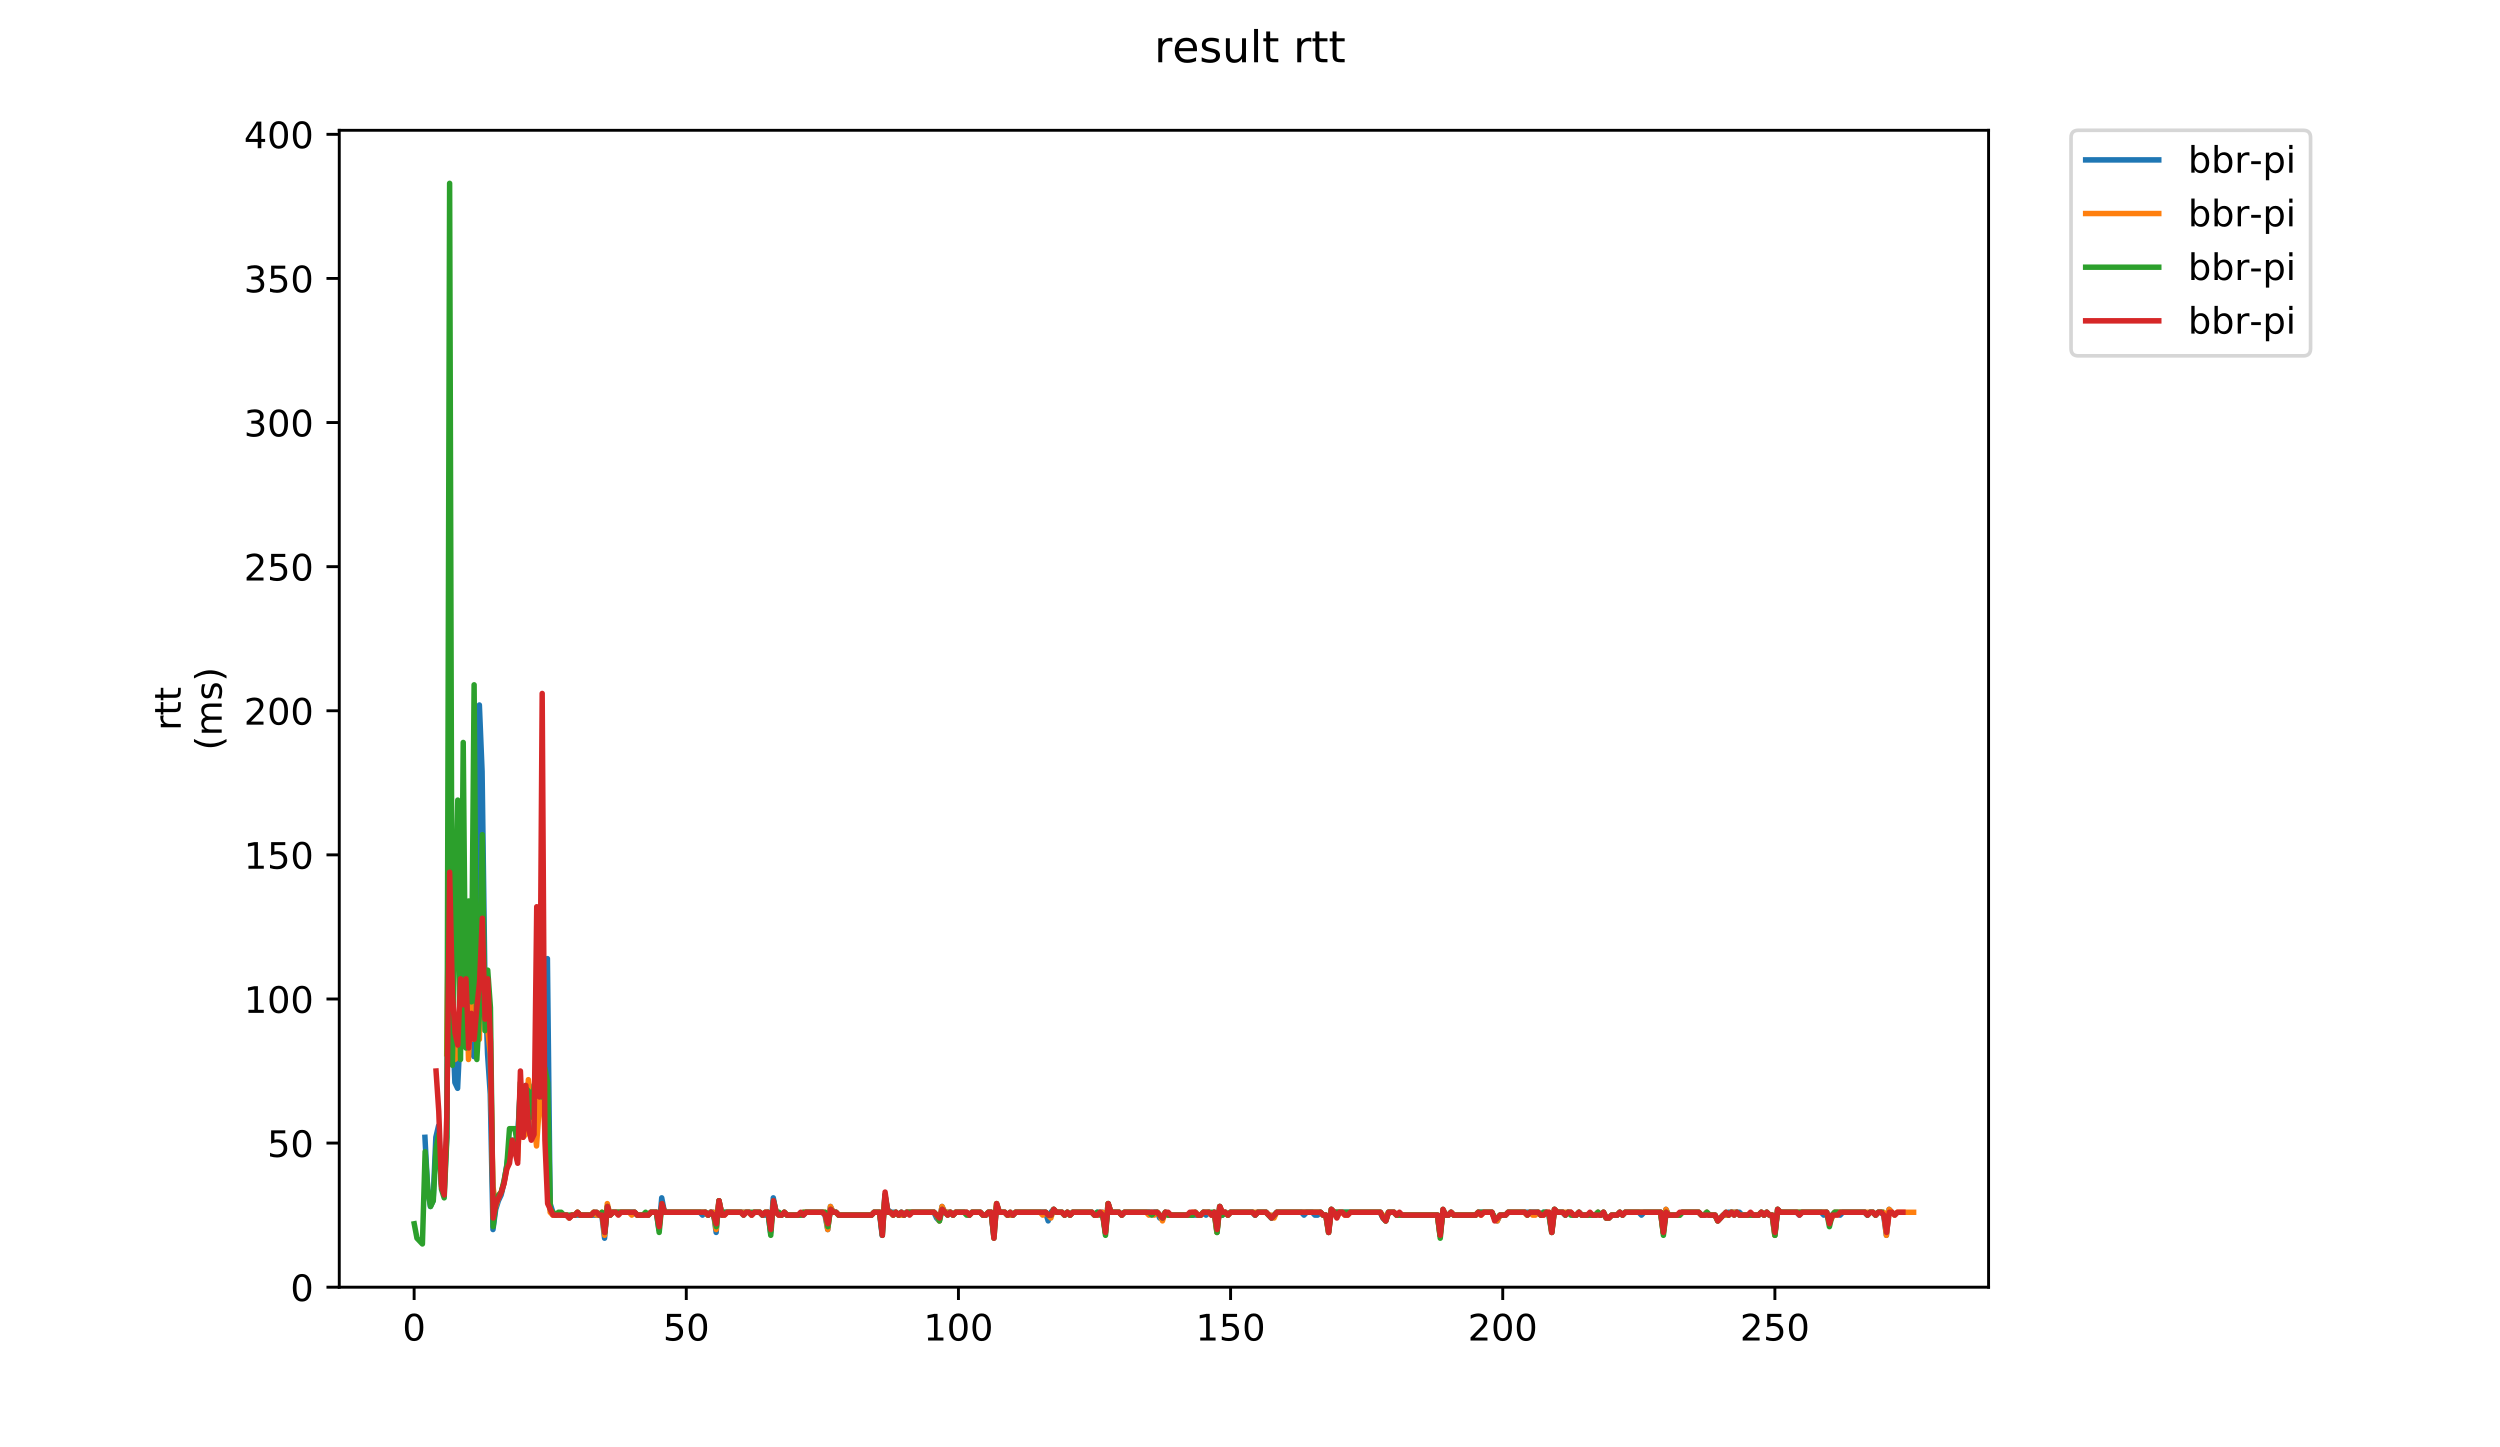 <?xml version="1.0" encoding="utf-8" standalone="no"?>
<!DOCTYPE svg PUBLIC "-//W3C//DTD SVG 1.1//EN"
  "http://www.w3.org/Graphics/SVG/1.1/DTD/svg11.dtd">
<!-- Created with matplotlib (https://matplotlib.org/) -->
<svg height="396pt" version="1.1" viewBox="0 0 684 396" width="684pt" xmlns="http://www.w3.org/2000/svg" xmlns:xlink="http://www.w3.org/1999/xlink">
 <defs>
  <style type="text/css">
*{stroke-linecap:butt;stroke-linejoin:round;}
  </style>
 </defs>
 <g id="figure_1">
  <g id="patch_1">
   <path d="M 0 396 
L 684 396 
L 684 0 
L 0 0 
z
" style="fill:#ffffff;"/>
  </g>
  <g id="axes_1">
   <g id="patch_2">
    <path d="M 92.824 352.174 
L 544.074 352.174 
L 544.074 35.649 
L 92.824 35.649 
z
" style="fill:#ffffff;"/>
   </g>
   <g id="matplotlib.axis_1">
    <g id="xtick_1">
     <g id="line2d_1">
      <defs>
       <path d="M 0 0 
L 0 3.5 
" id="m66d977d23f" style="stroke:#000000;stroke-width:0.8;"/>
      </defs>
      <g>
       <use style="stroke:#000000;stroke-width:0.8;" x="113.307" xlink:href="#m66d977d23f" y="352.174"/>
      </g>
     </g>
     <g id="text_1">
      <!-- 0 -->
      <defs>
       <path d="M 31.781 66.406 
Q 24.172 66.406 20.328 58.906 
Q 16.5 51.422 16.5 36.375 
Q 16.5 21.391 20.328 13.891 
Q 24.172 6.391 31.781 6.391 
Q 39.453 6.391 43.281 13.891 
Q 47.125 21.391 47.125 36.375 
Q 47.125 51.422 43.281 58.906 
Q 39.453 66.406 31.781 66.406 
z
M 31.781 74.219 
Q 44.047 74.219 50.516 64.516 
Q 56.984 54.828 56.984 36.375 
Q 56.984 17.969 50.516 8.266 
Q 44.047 -1.422 31.781 -1.422 
Q 19.531 -1.422 13.062 8.266 
Q 6.594 17.969 6.594 36.375 
Q 6.594 54.828 13.062 64.516 
Q 19.531 74.219 31.781 74.219 
z
" id="DejaVuSans-48"/>
      </defs>
      <g transform="translate(110.126 366.773)scale(0.1 -0.1)">
       <use xlink:href="#DejaVuSans-48"/>
      </g>
     </g>
    </g>
    <g id="xtick_2">
     <g id="line2d_2">
      <g>
       <use style="stroke:#000000;stroke-width:0.8;" x="187.767" xlink:href="#m66d977d23f" y="352.174"/>
      </g>
     </g>
     <g id="text_2">
      <!-- 50 -->
      <defs>
       <path d="M 10.797 72.906 
L 49.516 72.906 
L 49.516 64.594 
L 19.828 64.594 
L 19.828 46.734 
Q 21.969 47.469 24.109 47.828 
Q 26.266 48.188 28.422 48.188 
Q 40.625 48.188 47.75 41.5 
Q 54.891 34.812 54.891 23.391 
Q 54.891 11.625 47.562 5.094 
Q 40.234 -1.422 26.906 -1.422 
Q 22.312 -1.422 17.547 -0.641 
Q 12.797 0.141 7.719 1.703 
L 7.719 11.625 
Q 12.109 9.234 16.797 8.062 
Q 21.484 6.891 26.703 6.891 
Q 35.156 6.891 40.078 11.328 
Q 45.016 15.766 45.016 23.391 
Q 45.016 31 40.078 35.438 
Q 35.156 39.891 26.703 39.891 
Q 22.75 39.891 18.812 39.016 
Q 14.891 38.141 10.797 36.281 
z
" id="DejaVuSans-53"/>
      </defs>
      <g transform="translate(181.405 366.773)scale(0.1 -0.1)">
       <use xlink:href="#DejaVuSans-53"/>
       <use x="63.623" xlink:href="#DejaVuSans-48"/>
      </g>
     </g>
    </g>
    <g id="xtick_3">
     <g id="line2d_3">
      <g>
       <use style="stroke:#000000;stroke-width:0.8;" x="262.228" xlink:href="#m66d977d23f" y="352.174"/>
      </g>
     </g>
     <g id="text_3">
      <!-- 100 -->
      <defs>
       <path d="M 12.406 8.297 
L 28.516 8.297 
L 28.516 63.922 
L 10.984 60.406 
L 10.984 69.391 
L 28.422 72.906 
L 38.281 72.906 
L 38.281 8.297 
L 54.391 8.297 
L 54.391 0 
L 12.406 0 
z
" id="DejaVuSans-49"/>
      </defs>
      <g transform="translate(252.684 366.773)scale(0.1 -0.1)">
       <use xlink:href="#DejaVuSans-49"/>
       <use x="63.623" xlink:href="#DejaVuSans-48"/>
       <use x="127.246" xlink:href="#DejaVuSans-48"/>
      </g>
     </g>
    </g>
    <g id="xtick_4">
     <g id="line2d_4">
      <g>
       <use style="stroke:#000000;stroke-width:0.8;" x="336.688" xlink:href="#m66d977d23f" y="352.174"/>
      </g>
     </g>
     <g id="text_4">
      <!-- 150 -->
      <g transform="translate(327.144 366.773)scale(0.1 -0.1)">
       <use xlink:href="#DejaVuSans-49"/>
       <use x="63.623" xlink:href="#DejaVuSans-53"/>
       <use x="127.246" xlink:href="#DejaVuSans-48"/>
      </g>
     </g>
    </g>
    <g id="xtick_5">
     <g id="line2d_5">
      <g>
       <use style="stroke:#000000;stroke-width:0.8;" x="411.148" xlink:href="#m66d977d23f" y="352.174"/>
      </g>
     </g>
     <g id="text_5">
      <!-- 200 -->
      <defs>
       <path d="M 19.188 8.297 
L 53.609 8.297 
L 53.609 0 
L 7.328 0 
L 7.328 8.297 
Q 12.938 14.109 22.625 23.891 
Q 32.328 33.688 34.812 36.531 
Q 39.547 41.844 41.422 45.531 
Q 43.312 49.219 43.312 52.781 
Q 43.312 58.594 39.234 62.25 
Q 35.156 65.922 28.609 65.922 
Q 23.969 65.922 18.812 64.312 
Q 13.672 62.703 7.812 59.422 
L 7.812 69.391 
Q 13.766 71.781 18.938 73 
Q 24.125 74.219 28.422 74.219 
Q 39.75 74.219 46.484 68.547 
Q 53.219 62.891 53.219 53.422 
Q 53.219 48.922 51.531 44.891 
Q 49.859 40.875 45.406 35.406 
Q 44.188 33.984 37.641 27.219 
Q 31.109 20.453 19.188 8.297 
z
" id="DejaVuSans-50"/>
      </defs>
      <g transform="translate(401.605 366.773)scale(0.1 -0.1)">
       <use xlink:href="#DejaVuSans-50"/>
       <use x="63.623" xlink:href="#DejaVuSans-48"/>
       <use x="127.246" xlink:href="#DejaVuSans-48"/>
      </g>
     </g>
    </g>
    <g id="xtick_6">
     <g id="line2d_6">
      <g>
       <use style="stroke:#000000;stroke-width:0.8;" x="485.609" xlink:href="#m66d977d23f" y="352.174"/>
      </g>
     </g>
     <g id="text_6">
      <!-- 250 -->
      <g transform="translate(476.065 366.773)scale(0.1 -0.1)">
       <use xlink:href="#DejaVuSans-50"/>
       <use x="63.623" xlink:href="#DejaVuSans-53"/>
       <use x="127.246" xlink:href="#DejaVuSans-48"/>
      </g>
     </g>
    </g>
   </g>
   <g id="matplotlib.axis_2">
    <g id="ytick_1">
     <g id="line2d_7">
      <defs>
       <path d="M 0 0 
L -3.5 0 
" id="mb829b77c19" style="stroke:#000000;stroke-width:0.8;"/>
      </defs>
      <g>
       <use style="stroke:#000000;stroke-width:0.8;" x="92.824" xlink:href="#mb829b77c19" y="352.174"/>
      </g>
     </g>
     <g id="text_7">
      <!-- 0 -->
      <g transform="translate(79.461 355.973)scale(0.1 -0.1)">
       <use xlink:href="#DejaVuSans-48"/>
      </g>
     </g>
    </g>
    <g id="ytick_2">
     <g id="line2d_8">
      <g>
       <use style="stroke:#000000;stroke-width:0.8;" x="92.824" xlink:href="#mb829b77c19" y="312.747"/>
      </g>
     </g>
     <g id="text_8">
      <!-- 50 -->
      <g transform="translate(73.099 316.546)scale(0.1 -0.1)">
       <use xlink:href="#DejaVuSans-53"/>
       <use x="63.623" xlink:href="#DejaVuSans-48"/>
      </g>
     </g>
    </g>
    <g id="ytick_3">
     <g id="line2d_9">
      <g>
       <use style="stroke:#000000;stroke-width:0.8;" x="92.824" xlink:href="#mb829b77c19" y="273.319"/>
      </g>
     </g>
     <g id="text_9">
      <!-- 100 -->
      <g transform="translate(66.736 277.118)scale(0.1 -0.1)">
       <use xlink:href="#DejaVuSans-49"/>
       <use x="63.623" xlink:href="#DejaVuSans-48"/>
       <use x="127.246" xlink:href="#DejaVuSans-48"/>
      </g>
     </g>
    </g>
    <g id="ytick_4">
     <g id="line2d_10">
      <g>
       <use style="stroke:#000000;stroke-width:0.8;" x="92.824" xlink:href="#mb829b77c19" y="233.891"/>
      </g>
     </g>
     <g id="text_10">
      <!-- 150 -->
      <g transform="translate(66.736 237.69)scale(0.1 -0.1)">
       <use xlink:href="#DejaVuSans-49"/>
       <use x="63.623" xlink:href="#DejaVuSans-53"/>
       <use x="127.246" xlink:href="#DejaVuSans-48"/>
      </g>
     </g>
    </g>
    <g id="ytick_5">
     <g id="line2d_11">
      <g>
       <use style="stroke:#000000;stroke-width:0.8;" x="92.824" xlink:href="#mb829b77c19" y="194.464"/>
      </g>
     </g>
     <g id="text_11">
      <!-- 200 -->
      <g transform="translate(66.736 198.263)scale(0.1 -0.1)">
       <use xlink:href="#DejaVuSans-50"/>
       <use x="63.623" xlink:href="#DejaVuSans-48"/>
       <use x="127.246" xlink:href="#DejaVuSans-48"/>
      </g>
     </g>
    </g>
    <g id="ytick_6">
     <g id="line2d_12">
      <g>
       <use style="stroke:#000000;stroke-width:0.8;" x="92.824" xlink:href="#mb829b77c19" y="155.036"/>
      </g>
     </g>
     <g id="text_12">
      <!-- 250 -->
      <g transform="translate(66.736 158.835)scale(0.1 -0.1)">
       <use xlink:href="#DejaVuSans-50"/>
       <use x="63.623" xlink:href="#DejaVuSans-53"/>
       <use x="127.246" xlink:href="#DejaVuSans-48"/>
      </g>
     </g>
    </g>
    <g id="ytick_7">
     <g id="line2d_13">
      <g>
       <use style="stroke:#000000;stroke-width:0.8;" x="92.824" xlink:href="#mb829b77c19" y="115.608"/>
      </g>
     </g>
     <g id="text_13">
      <!-- 300 -->
      <defs>
       <path d="M 40.578 39.312 
Q 47.656 37.797 51.625 33 
Q 55.609 28.219 55.609 21.188 
Q 55.609 10.406 48.188 4.484 
Q 40.766 -1.422 27.094 -1.422 
Q 22.516 -1.422 17.656 -0.516 
Q 12.797 0.391 7.625 2.203 
L 7.625 11.719 
Q 11.719 9.328 16.594 8.109 
Q 21.484 6.891 26.812 6.891 
Q 36.078 6.891 40.938 10.547 
Q 45.797 14.203 45.797 21.188 
Q 45.797 27.641 41.281 31.266 
Q 36.766 34.906 28.719 34.906 
L 20.219 34.906 
L 20.219 43.016 
L 29.109 43.016 
Q 36.375 43.016 40.234 45.922 
Q 44.094 48.828 44.094 54.297 
Q 44.094 59.906 40.109 62.906 
Q 36.141 65.922 28.719 65.922 
Q 24.656 65.922 20.016 65.031 
Q 15.375 64.156 9.812 62.312 
L 9.812 71.094 
Q 15.438 72.656 20.344 73.438 
Q 25.25 74.219 29.594 74.219 
Q 40.828 74.219 47.359 69.109 
Q 53.906 64.016 53.906 55.328 
Q 53.906 49.266 50.438 45.094 
Q 46.969 40.922 40.578 39.312 
z
" id="DejaVuSans-51"/>
      </defs>
      <g transform="translate(66.736 119.407)scale(0.1 -0.1)">
       <use xlink:href="#DejaVuSans-51"/>
       <use x="63.623" xlink:href="#DejaVuSans-48"/>
       <use x="127.246" xlink:href="#DejaVuSans-48"/>
      </g>
     </g>
    </g>
    <g id="ytick_8">
     <g id="line2d_14">
      <g>
       <use style="stroke:#000000;stroke-width:0.8;" x="92.824" xlink:href="#mb829b77c19" y="76.181"/>
      </g>
     </g>
     <g id="text_14">
      <!-- 350 -->
      <g transform="translate(66.736 79.98)scale(0.1 -0.1)">
       <use xlink:href="#DejaVuSans-51"/>
       <use x="63.623" xlink:href="#DejaVuSans-53"/>
       <use x="127.246" xlink:href="#DejaVuSans-48"/>
      </g>
     </g>
    </g>
    <g id="ytick_9">
     <g id="line2d_15">
      <g>
       <use style="stroke:#000000;stroke-width:0.8;" x="92.824" xlink:href="#mb829b77c19" y="36.753"/>
      </g>
     </g>
     <g id="text_15">
      <!-- 400 -->
      <defs>
       <path d="M 37.797 64.312 
L 12.891 25.391 
L 37.797 25.391 
z
M 35.203 72.906 
L 47.609 72.906 
L 47.609 25.391 
L 58.016 25.391 
L 58.016 17.188 
L 47.609 17.188 
L 47.609 0 
L 37.797 0 
L 37.797 17.188 
L 4.891 17.188 
L 4.891 26.703 
z
" id="DejaVuSans-52"/>
      </defs>
      <g transform="translate(66.736 40.552)scale(0.1 -0.1)">
       <use xlink:href="#DejaVuSans-52"/>
       <use x="63.623" xlink:href="#DejaVuSans-48"/>
       <use x="127.246" xlink:href="#DejaVuSans-48"/>
      </g>
     </g>
    </g>
    <g id="text_16">
     <!-- rtt -->
     <defs>
      <path d="M 41.109 46.297 
Q 39.594 47.172 37.812 47.578 
Q 36.031 48 33.891 48 
Q 26.266 48 22.188 43.047 
Q 18.109 38.094 18.109 28.812 
L 18.109 0 
L 9.078 0 
L 9.078 54.688 
L 18.109 54.688 
L 18.109 46.188 
Q 20.953 51.172 25.484 53.578 
Q 30.031 56 36.531 56 
Q 37.453 56 38.578 55.875 
Q 39.703 55.766 41.062 55.516 
z
" id="DejaVuSans-114"/>
      <path d="M 18.312 70.219 
L 18.312 54.688 
L 36.812 54.688 
L 36.812 47.703 
L 18.312 47.703 
L 18.312 18.016 
Q 18.312 11.328 20.141 9.422 
Q 21.969 7.516 27.594 7.516 
L 36.812 7.516 
L 36.812 0 
L 27.594 0 
Q 17.188 0 13.234 3.875 
Q 9.281 7.766 9.281 18.016 
L 9.281 47.703 
L 2.688 47.703 
L 2.688 54.688 
L 9.281 54.688 
L 9.281 70.219 
z
" id="DejaVuSans-116"/>
     </defs>
     <g transform="translate(49.459 199.887)rotate(-90)scale(0.1 -0.1)">
      <use xlink:href="#DejaVuSans-114"/>
      <use x="41.113" xlink:href="#DejaVuSans-116"/>
      <use x="80.322" xlink:href="#DejaVuSans-116"/>
     </g>
     <!-- (ms) -->
     <defs>
      <path d="M 31 75.875 
Q 24.469 64.656 21.281 53.656 
Q 18.109 42.672 18.109 31.391 
Q 18.109 20.125 21.312 9.062 
Q 24.516 -2 31 -13.188 
L 23.188 -13.188 
Q 15.875 -1.703 12.234 9.375 
Q 8.594 20.453 8.594 31.391 
Q 8.594 42.281 12.203 53.312 
Q 15.828 64.359 23.188 75.875 
z
" id="DejaVuSans-40"/>
      <path d="M 52 44.188 
Q 55.375 50.25 60.062 53.125 
Q 64.75 56 71.094 56 
Q 79.641 56 84.281 50.016 
Q 88.922 44.047 88.922 33.016 
L 88.922 0 
L 79.891 0 
L 79.891 32.719 
Q 79.891 40.578 77.094 44.375 
Q 74.312 48.188 68.609 48.188 
Q 61.625 48.188 57.562 43.547 
Q 53.516 38.922 53.516 30.906 
L 53.516 0 
L 44.484 0 
L 44.484 32.719 
Q 44.484 40.625 41.703 44.406 
Q 38.922 48.188 33.109 48.188 
Q 26.219 48.188 22.156 43.531 
Q 18.109 38.875 18.109 30.906 
L 18.109 0 
L 9.078 0 
L 9.078 54.688 
L 18.109 54.688 
L 18.109 46.188 
Q 21.188 51.219 25.484 53.609 
Q 29.781 56 35.688 56 
Q 41.656 56 45.828 52.969 
Q 50 49.953 52 44.188 
z
" id="DejaVuSans-109"/>
      <path d="M 44.281 53.078 
L 44.281 44.578 
Q 40.484 46.531 36.375 47.5 
Q 32.281 48.484 27.875 48.484 
Q 21.188 48.484 17.844 46.438 
Q 14.5 44.391 14.5 40.281 
Q 14.5 37.156 16.891 35.375 
Q 19.281 33.594 26.516 31.984 
L 29.594 31.297 
Q 39.156 29.25 43.188 25.516 
Q 47.219 21.781 47.219 15.094 
Q 47.219 7.469 41.188 3.016 
Q 35.156 -1.422 24.609 -1.422 
Q 20.219 -1.422 15.453 -0.562 
Q 10.688 0.297 5.422 2 
L 5.422 11.281 
Q 10.406 8.688 15.234 7.391 
Q 20.062 6.109 24.812 6.109 
Q 31.156 6.109 34.562 8.281 
Q 37.984 10.453 37.984 14.406 
Q 37.984 18.062 35.516 20.016 
Q 33.062 21.969 24.703 23.781 
L 21.578 24.516 
Q 13.234 26.266 9.516 29.906 
Q 5.812 33.547 5.812 39.891 
Q 5.812 47.609 11.281 51.797 
Q 16.75 56 26.812 56 
Q 31.781 56 36.172 55.266 
Q 40.578 54.547 44.281 53.078 
z
" id="DejaVuSans-115"/>
      <path d="M 8.016 75.875 
L 15.828 75.875 
Q 23.141 64.359 26.781 53.312 
Q 30.422 42.281 30.422 31.391 
Q 30.422 20.453 26.781 9.375 
Q 23.141 -1.703 15.828 -13.188 
L 8.016 -13.188 
Q 14.5 -2 17.703 9.062 
Q 20.906 20.125 20.906 31.391 
Q 20.906 42.672 17.703 53.656 
Q 14.5 64.656 8.016 75.875 
z
" id="DejaVuSans-41"/>
     </defs>
     <g transform="translate(60.657 205.288)rotate(-90)scale(0.1 -0.1)">
      <use xlink:href="#DejaVuSans-40"/>
      <use x="39.014" xlink:href="#DejaVuSans-109"/>
      <use x="136.426" xlink:href="#DejaVuSans-115"/>
      <use x="188.525" xlink:href="#DejaVuSans-41"/>
     </g>
    </g>
   </g>
   <g id="line2d_16">
    <path clip-path="url(#p485f01a2b3)" d="M 116.265 311.169 
L 117.009 325.363 
L 117.754 330.095 
L 118.498 328.518 
L 119.243 311.169 
L 119.988 308.015 
L 120.732 323.786 
L 121.477 326.94 
L 122.221 311.169 
L 122.966 234.68 
L 123.711 278.839 
L 124.455 296.187 
L 125.2 297.764 
L 125.944 281.993 
L 126.689 285.936 
L 127.434 278.839 
L 128.178 279.627 
L 128.923 287.513 
L 129.667 289.09 
L 130.412 274.107 
L 131.157 192.886 
L 131.901 211.023 
L 132.646 266.222 
L 133.39 288.301 
L 134.135 299.341 
L 134.88 336.403 
L 135.624 330.883 
L 136.369 328.518 
L 137.113 326.94 
L 137.858 323.786 
L 139.347 314.324 
L 140.092 311.958 
L 141.581 311.958 
L 142.326 298.553 
L 143.07 306.438 
L 143.815 296.975 
L 144.559 300.13 
L 145.304 309.592 
L 146.049 296.975 
L 146.793 300.13 
L 147.538 291.456 
L 148.282 301.707 
L 149.027 300.13 
L 149.772 262.279 
L 150.516 329.306 
L 151.261 331.672 
L 152.005 332.46 
L 154.984 332.46 
L 155.729 333.249 
L 156.473 332.46 
L 164.664 332.46 
L 165.408 338.769 
L 166.153 330.095 
L 166.898 332.46 
L 167.642 331.672 
L 173.599 331.672 
L 174.344 332.46 
L 177.322 332.46 
L 178.067 331.672 
L 179.556 331.672 
L 180.3 336.403 
L 181.045 327.729 
L 181.79 331.672 
L 191.469 331.672 
L 192.214 332.46 
L 192.959 331.672 
L 193.703 332.46 
L 194.448 331.672 
L 195.192 331.672 
L 195.937 337.192 
L 196.682 328.518 
L 197.426 331.672 
L 204.872 331.672 
L 205.617 332.46 
L 206.362 331.672 
L 207.851 331.672 
L 208.595 332.46 
L 209.34 332.46 
L 210.085 331.672 
L 210.829 337.192 
L 211.574 327.729 
L 212.318 331.672 
L 213.063 332.46 
L 213.808 332.46 
L 214.552 331.672 
L 215.297 332.46 
L 219.764 332.46 
L 220.509 331.672 
L 224.977 331.672 
L 225.721 332.46 
L 226.466 336.403 
L 227.21 330.095 
L 227.955 331.672 
L 228.7 331.672 
L 229.444 332.46 
L 238.379 332.46 
L 239.124 331.672 
L 240.613 331.672 
L 241.358 337.98 
L 242.102 326.94 
L 242.847 330.883 
L 243.592 331.672 
L 245.081 331.672 
L 245.826 332.46 
L 246.57 331.672 
L 247.315 332.46 
L 248.059 331.672 
L 255.505 331.672 
L 256.25 333.249 
L 256.995 334.037 
L 257.739 330.095 
L 258.484 331.672 
L 259.973 331.672 
L 260.718 332.46 
L 261.462 331.672 
L 264.441 331.672 
L 265.185 332.46 
L 265.93 331.672 
L 268.164 331.672 
L 268.908 332.46 
L 269.653 332.46 
L 270.397 331.672 
L 271.142 331.672 
L 271.887 337.98 
L 272.631 330.095 
L 273.376 331.672 
L 274.865 331.672 
L 275.61 332.46 
L 277.099 332.46 
L 277.843 331.672 
L 286.034 331.672 
L 286.779 334.037 
L 287.523 331.672 
L 288.268 330.883 
L 289.013 331.672 
L 290.502 331.672 
L 291.246 332.46 
L 291.991 331.672 
L 292.736 332.46 
L 293.48 331.672 
L 298.692 331.672 
L 299.437 332.46 
L 300.182 331.672 
L 301.671 331.672 
L 302.415 337.192 
L 303.16 329.306 
L 303.905 331.672 
L 306.138 331.672 
L 306.883 332.46 
L 307.628 331.672 
L 316.563 331.672 
L 317.307 333.249 
L 318.052 333.249 
L 318.797 331.672 
L 319.541 332.46 
L 328.476 332.46 
L 329.221 331.672 
L 329.966 332.46 
L 330.71 331.672 
L 331.455 332.46 
L 332.199 331.672 
L 332.944 337.192 
L 333.689 330.095 
L 334.433 332.46 
L 335.178 331.672 
L 335.923 332.46 
L 336.667 331.672 
L 342.624 331.672 
L 343.369 332.46 
L 344.113 331.672 
L 346.347 331.672 
L 347.836 333.249 
L 349.325 331.672 
L 356.027 331.672 
L 356.771 332.46 
L 357.516 331.672 
L 359.005 331.672 
L 359.75 332.46 
L 360.494 332.46 
L 361.239 331.672 
L 361.984 332.46 
L 362.728 332.46 
L 363.473 337.192 
L 364.217 330.883 
L 364.962 331.672 
L 377.62 331.672 
L 378.365 333.249 
L 379.11 334.037 
L 379.854 331.672 
L 381.343 331.672 
L 382.088 332.46 
L 393.257 332.46 
L 394.002 337.98 
L 394.746 331.672 
L 395.491 332.46 
L 396.235 332.46 
L 396.98 331.672 
L 397.725 332.46 
L 403.681 332.46 
L 404.426 331.672 
L 408.149 331.672 
L 408.894 333.249 
L 409.638 334.037 
L 410.383 332.46 
L 411.872 332.46 
L 412.617 331.672 
L 420.807 331.672 
L 421.552 332.46 
L 422.296 331.672 
L 423.041 331.672 
L 423.786 332.46 
L 424.53 337.192 
L 425.275 330.883 
L 426.02 331.672 
L 427.509 331.672 
L 428.253 332.46 
L 428.998 331.672 
L 429.743 331.672 
L 430.487 332.46 
L 431.232 332.46 
L 431.976 331.672 
L 432.721 332.46 
L 436.444 332.46 
L 437.189 331.672 
L 437.933 332.46 
L 438.678 331.672 
L 439.422 333.249 
L 440.167 333.249 
L 440.912 332.46 
L 442.401 332.46 
L 443.145 331.672 
L 443.89 332.46 
L 444.635 331.672 
L 448.358 331.672 
L 449.102 332.46 
L 449.847 331.672 
L 454.314 331.672 
L 455.059 337.192 
L 455.804 330.883 
L 456.548 332.46 
L 459.527 332.46 
L 460.271 331.672 
L 464.739 331.672 
L 465.483 332.46 
L 466.228 332.46 
L 466.973 331.672 
L 467.717 332.46 
L 469.207 332.46 
L 469.951 334.037 
L 471.44 332.46 
L 472.185 332.46 
L 472.93 331.672 
L 475.908 331.672 
L 476.653 332.46 
L 481.12 332.46 
L 481.865 331.672 
L 482.609 332.46 
L 483.354 331.672 
L 484.099 332.46 
L 484.843 332.46 
L 485.588 337.98 
L 486.332 330.883 
L 487.077 331.672 
L 491.545 331.672 
L 492.289 332.46 
L 493.034 331.672 
L 498.246 331.672 
L 498.991 332.46 
L 499.735 331.672 
L 500.48 334.037 
L 501.224 332.46 
L 501.969 331.672 
L 502.714 331.672 
L 503.458 332.46 
L 504.203 331.672 
L 510.16 331.672 
L 510.904 332.46 
L 511.649 331.672 
L 512.393 331.672 
L 513.138 332.46 
L 513.883 331.672 
L 514.627 331.672 
L 515.372 332.46 
L 516.117 337.98 
L 516.861 330.883 
L 517.606 331.672 
L 517.606 331.672 
" style="fill:none;stroke:#1f77b4;stroke-linecap:square;stroke-width:1.5;"/>
   </g>
   <g id="line2d_17">
    <path clip-path="url(#p485f01a2b3)" d="M 122.221 288.301 
L 122.966 226.794 
L 123.711 270.953 
L 124.455 289.878 
L 125.2 289.09 
L 125.944 272.53 
L 126.689 278.05 
L 127.434 259.913 
L 128.178 289.878 
L 128.923 270.953 
L 129.667 284.359 
L 130.412 275.685 
L 131.157 284.359 
L 131.901 252.816 
L 132.646 277.262 
L 133.39 281.204 
L 134.135 288.301 
L 134.88 324.575 
L 135.624 330.095 
L 136.369 327.729 
L 137.113 326.152 
L 137.858 323.786 
L 138.603 319.843 
L 139.347 315.112 
L 140.092 313.535 
L 140.836 312.747 
L 141.581 317.478 
L 142.326 303.284 
L 143.07 311.169 
L 143.815 310.381 
L 144.559 295.398 
L 145.304 301.707 
L 146.049 306.438 
L 146.793 313.535 
L 148.282 292.244 
L 149.027 308.804 
L 149.772 315.901 
L 150.516 331.672 
L 151.261 332.46 
L 154.984 332.46 
L 155.729 333.249 
L 156.473 332.46 
L 157.218 332.46 
L 157.962 331.672 
L 158.707 332.46 
L 161.685 332.46 
L 162.43 331.672 
L 163.175 332.46 
L 163.919 332.46 
L 164.664 331.672 
L 165.408 337.98 
L 166.153 329.306 
L 166.898 332.46 
L 167.642 331.672 
L 172.11 331.672 
L 172.854 332.46 
L 173.599 331.672 
L 174.344 332.46 
L 177.322 332.46 
L 178.067 331.672 
L 179.556 331.672 
L 180.3 334.037 
L 181.045 330.883 
L 181.79 331.672 
L 192.959 331.672 
L 193.703 332.46 
L 194.448 331.672 
L 195.192 331.672 
L 195.937 336.403 
L 196.682 328.518 
L 197.426 331.672 
L 198.171 332.46 
L 198.916 331.672 
L 204.872 331.672 
L 205.617 332.46 
L 206.362 331.672 
L 207.851 331.672 
L 208.595 332.46 
L 209.34 331.672 
L 210.085 331.672 
L 210.829 335.615 
L 211.574 330.095 
L 212.318 331.672 
L 213.063 332.46 
L 213.808 332.46 
L 214.552 331.672 
L 215.297 332.46 
L 219.02 332.46 
L 219.764 331.672 
L 225.721 331.672 
L 226.466 336.403 
L 227.21 330.095 
L 227.955 331.672 
L 228.7 331.672 
L 229.444 332.46 
L 238.379 332.46 
L 239.124 331.672 
L 240.613 331.672 
L 241.358 336.403 
L 242.102 327.729 
L 242.847 331.672 
L 243.592 331.672 
L 244.336 332.46 
L 245.081 331.672 
L 245.826 332.46 
L 247.315 332.46 
L 248.059 331.672 
L 255.505 331.672 
L 256.25 332.46 
L 256.995 334.037 
L 257.739 330.095 
L 258.484 331.672 
L 259.973 331.672 
L 260.718 332.46 
L 261.462 331.672 
L 264.441 331.672 
L 265.185 332.46 
L 265.93 331.672 
L 268.164 331.672 
L 268.908 332.46 
L 269.653 332.46 
L 270.397 331.672 
L 271.142 331.672 
L 271.887 337.192 
L 272.631 329.306 
L 273.376 331.672 
L 274.865 331.672 
L 275.61 332.46 
L 277.099 332.46 
L 277.843 331.672 
L 284.545 331.672 
L 285.289 332.46 
L 286.034 331.672 
L 287.523 333.249 
L 288.268 330.883 
L 289.013 331.672 
L 290.502 331.672 
L 291.246 332.46 
L 291.991 331.672 
L 292.736 332.46 
L 293.48 331.672 
L 298.692 331.672 
L 299.437 332.46 
L 300.182 332.46 
L 300.926 331.672 
L 301.671 331.672 
L 302.415 337.192 
L 303.16 329.306 
L 303.905 331.672 
L 306.138 331.672 
L 306.883 332.46 
L 307.628 331.672 
L 313.584 331.672 
L 314.329 332.46 
L 315.074 331.672 
L 315.818 332.46 
L 316.563 331.672 
L 317.307 332.46 
L 318.052 334.037 
L 318.797 331.672 
L 319.541 332.46 
L 325.498 332.46 
L 326.243 331.672 
L 326.987 331.672 
L 327.732 332.46 
L 328.476 332.46 
L 329.221 331.672 
L 330.71 331.672 
L 331.455 332.46 
L 332.199 331.672 
L 332.944 337.192 
L 333.689 330.095 
L 334.433 331.672 
L 335.178 331.672 
L 335.923 332.46 
L 336.667 331.672 
L 346.347 331.672 
L 347.092 332.46 
L 347.836 332.46 
L 348.581 333.249 
L 349.325 331.672 
L 361.239 331.672 
L 361.984 332.46 
L 362.728 332.46 
L 363.473 337.192 
L 364.217 330.883 
L 364.962 331.672 
L 367.196 331.672 
L 367.94 332.46 
L 368.685 332.46 
L 369.43 331.672 
L 377.62 331.672 
L 378.365 332.46 
L 379.11 334.037 
L 379.854 331.672 
L 381.343 331.672 
L 382.088 332.46 
L 393.257 332.46 
L 394.002 337.98 
L 394.746 331.672 
L 395.491 332.46 
L 396.235 332.46 
L 396.98 331.672 
L 397.725 332.46 
L 403.681 332.46 
L 404.426 331.672 
L 405.171 332.46 
L 405.915 331.672 
L 408.149 331.672 
L 408.894 333.249 
L 409.638 334.037 
L 410.383 332.46 
L 411.872 332.46 
L 412.617 331.672 
L 417.084 331.672 
L 417.829 332.46 
L 418.573 331.672 
L 419.318 332.46 
L 420.063 332.46 
L 420.807 331.672 
L 421.552 332.46 
L 422.296 332.46 
L 423.041 331.672 
L 423.786 331.672 
L 424.53 337.192 
L 425.275 330.883 
L 426.02 331.672 
L 429.743 331.672 
L 430.487 332.46 
L 431.232 332.46 
L 431.976 331.672 
L 432.721 332.46 
L 436.444 332.46 
L 437.189 331.672 
L 437.933 332.46 
L 438.678 331.672 
L 439.422 333.249 
L 440.167 333.249 
L 440.912 332.46 
L 442.401 332.46 
L 443.145 331.672 
L 443.89 332.46 
L 444.635 331.672 
L 454.314 331.672 
L 455.059 337.192 
L 455.804 330.883 
L 456.548 332.46 
L 459.527 332.46 
L 460.271 331.672 
L 464.739 331.672 
L 465.483 332.46 
L 466.228 332.46 
L 466.973 331.672 
L 467.717 332.46 
L 469.207 332.46 
L 469.951 334.037 
L 471.44 332.46 
L 472.93 332.46 
L 473.674 331.672 
L 475.163 331.672 
L 475.908 332.46 
L 481.12 332.46 
L 481.865 331.672 
L 482.609 332.46 
L 483.354 331.672 
L 484.099 332.46 
L 484.843 332.46 
L 485.588 337.98 
L 486.332 330.883 
L 487.077 331.672 
L 499.735 331.672 
L 500.48 334.037 
L 501.224 333.249 
L 501.969 331.672 
L 512.393 331.672 
L 513.138 332.46 
L 513.883 331.672 
L 515.372 331.672 
L 516.117 337.98 
L 516.861 330.883 
L 518.35 332.46 
L 519.095 331.672 
L 523.563 331.672 
L 523.563 331.672 
" style="fill:none;stroke:#ff7f0e;stroke-linecap:square;stroke-width:1.5;"/>
   </g>
   <g id="line2d_18">
    <path clip-path="url(#p485f01a2b3)" d="M 113.335 334.826 
L 114.08 338.769 
L 115.569 340.346 
L 116.314 315.112 
L 117.058 325.363 
L 117.803 330.095 
L 118.547 328.518 
L 119.292 314.324 
L 120.037 310.381 
L 120.781 325.363 
L 121.526 327.729 
L 122.271 311.169 
L 123.015 50.158 
L 123.76 291.456 
L 124.504 251.239 
L 125.249 218.909 
L 125.994 289.878 
L 126.738 203.138 
L 127.483 286.724 
L 128.227 246.508 
L 128.972 274.107 
L 129.717 187.367 
L 130.461 289.878 
L 131.206 276.473 
L 131.95 228.371 
L 132.695 281.993 
L 133.44 265.433 
L 134.184 275.685 
L 134.929 335.615 
L 135.673 329.306 
L 136.418 326.94 
L 137.163 326.152 
L 137.907 322.998 
L 138.652 319.055 
L 139.396 308.804 
L 140.886 308.804 
L 141.63 313.535 
L 142.375 296.187 
L 143.119 308.804 
L 143.864 297.764 
L 144.609 298.553 
L 145.353 305.65 
L 146.098 297.764 
L 146.842 292.244 
L 147.587 284.359 
L 148.332 300.13 
L 149.076 292.244 
L 149.821 296.187 
L 150.565 330.883 
L 152.055 332.46 
L 152.799 331.672 
L 153.544 331.672 
L 154.288 332.46 
L 157.267 332.46 
L 158.011 331.672 
L 158.756 332.46 
L 161.734 332.46 
L 162.479 331.672 
L 163.224 331.672 
L 163.968 332.46 
L 164.713 331.672 
L 165.458 337.192 
L 166.202 330.095 
L 166.947 332.46 
L 167.691 331.672 
L 173.648 331.672 
L 174.393 332.46 
L 175.882 332.46 
L 176.627 331.672 
L 177.371 332.46 
L 178.116 331.672 
L 179.605 331.672 
L 180.35 337.192 
L 181.094 329.306 
L 181.839 331.672 
L 193.008 331.672 
L 193.752 332.46 
L 194.497 331.672 
L 195.242 332.46 
L 195.986 335.615 
L 196.731 328.518 
L 197.475 332.46 
L 198.22 331.672 
L 202.688 331.672 
L 203.432 332.46 
L 204.177 331.672 
L 207.9 331.672 
L 208.644 332.46 
L 209.389 331.672 
L 210.134 331.672 
L 210.878 337.98 
L 211.623 328.518 
L 212.368 331.672 
L 213.112 331.672 
L 213.857 332.46 
L 214.601 331.672 
L 215.346 332.46 
L 219.069 332.46 
L 219.814 331.672 
L 225.77 331.672 
L 226.515 335.615 
L 227.26 330.883 
L 228.004 331.672 
L 228.749 331.672 
L 229.493 332.46 
L 238.429 332.46 
L 239.173 331.672 
L 240.662 331.672 
L 241.407 337.98 
L 242.152 326.94 
L 242.896 331.672 
L 243.641 331.672 
L 244.385 332.46 
L 245.13 331.672 
L 245.875 332.46 
L 246.619 331.672 
L 247.364 332.46 
L 248.108 331.672 
L 255.554 331.672 
L 256.299 332.46 
L 257.044 334.037 
L 257.788 330.883 
L 259.278 332.46 
L 260.022 331.672 
L 260.767 332.46 
L 261.511 331.672 
L 263.745 331.672 
L 264.49 332.46 
L 265.234 332.46 
L 265.979 331.672 
L 268.213 331.672 
L 268.957 332.46 
L 269.702 332.46 
L 270.447 331.672 
L 271.191 331.672 
L 271.936 338.769 
L 272.68 329.306 
L 273.425 331.672 
L 274.914 331.672 
L 275.659 332.46 
L 276.403 331.672 
L 277.148 332.46 
L 277.893 331.672 
L 286.083 331.672 
L 286.828 332.46 
L 287.572 332.46 
L 288.317 330.883 
L 289.062 331.672 
L 290.551 331.672 
L 291.295 332.46 
L 292.04 331.672 
L 292.785 332.46 
L 293.529 331.672 
L 298.741 331.672 
L 299.486 332.46 
L 300.231 331.672 
L 300.975 332.46 
L 301.72 332.46 
L 302.465 337.98 
L 303.209 329.306 
L 303.954 331.672 
L 306.188 331.672 
L 306.932 332.46 
L 307.677 331.672 
L 314.378 331.672 
L 315.123 332.46 
L 315.867 331.672 
L 316.612 331.672 
L 318.101 333.249 
L 318.846 331.672 
L 319.59 332.46 
L 326.292 332.46 
L 327.036 331.672 
L 327.781 332.46 
L 328.526 332.46 
L 329.27 331.672 
L 332.249 331.672 
L 332.993 337.192 
L 333.738 330.095 
L 334.482 332.46 
L 335.227 331.672 
L 335.972 332.46 
L 336.716 331.672 
L 342.673 331.672 
L 343.418 332.46 
L 344.162 331.672 
L 346.396 331.672 
L 347.885 333.249 
L 349.375 331.672 
L 361.288 331.672 
L 362.033 332.46 
L 362.777 332.46 
L 363.522 337.192 
L 364.267 330.883 
L 365.011 331.672 
L 377.669 331.672 
L 378.414 333.249 
L 379.159 334.037 
L 379.903 331.672 
L 381.392 331.672 
L 382.137 332.46 
L 393.306 332.46 
L 394.051 338.769 
L 394.795 330.883 
L 395.54 332.46 
L 396.285 332.46 
L 397.029 331.672 
L 397.774 332.46 
L 403.731 332.46 
L 404.475 331.672 
L 408.198 331.672 
L 408.943 333.249 
L 409.687 333.249 
L 410.432 332.46 
L 411.921 332.46 
L 412.666 331.672 
L 417.133 331.672 
L 417.878 332.46 
L 418.623 331.672 
L 420.856 331.672 
L 421.601 332.46 
L 422.346 331.672 
L 423.09 331.672 
L 423.835 332.46 
L 424.579 337.192 
L 425.324 330.883 
L 426.069 331.672 
L 427.558 331.672 
L 428.302 332.46 
L 429.047 331.672 
L 429.792 332.46 
L 431.281 332.46 
L 432.025 331.672 
L 432.77 332.46 
L 436.493 332.46 
L 437.238 331.672 
L 437.982 332.46 
L 438.727 331.672 
L 439.472 333.249 
L 440.216 333.249 
L 440.961 332.46 
L 442.45 332.46 
L 443.195 331.672 
L 443.939 332.46 
L 444.684 331.672 
L 454.364 331.672 
L 455.108 337.98 
L 455.853 331.672 
L 456.597 332.46 
L 459.576 332.46 
L 460.32 331.672 
L 464.788 331.672 
L 465.533 332.46 
L 466.277 332.46 
L 467.022 331.672 
L 467.766 332.46 
L 469.256 332.46 
L 470 334.037 
L 472.234 331.672 
L 472.979 332.46 
L 473.723 331.672 
L 474.468 332.46 
L 475.212 331.672 
L 475.957 332.46 
L 481.169 332.46 
L 481.914 331.672 
L 482.659 332.46 
L 483.403 331.672 
L 484.148 332.46 
L 484.892 332.46 
L 485.637 337.98 
L 486.382 330.883 
L 487.126 331.672 
L 499.784 331.672 
L 500.529 335.615 
L 501.274 332.46 
L 502.018 331.672 
L 510.209 331.672 
L 510.953 332.46 
L 511.698 331.672 
L 512.443 331.672 
L 513.187 332.46 
L 513.932 331.672 
L 514.676 331.672 
L 514.676 331.672 
" style="fill:none;stroke:#2ca02c;stroke-linecap:square;stroke-width:1.5;"/>
   </g>
   <g id="line2d_19">
    <path clip-path="url(#p485f01a2b3)" d="M 119.301 293.033 
L 120.046 304.072 
L 120.79 324.575 
L 121.535 326.94 
L 122.279 304.072 
L 123.024 238.623 
L 123.769 271.742 
L 124.513 282.782 
L 125.258 285.936 
L 126.002 267.799 
L 126.747 274.896 
L 127.492 267.799 
L 128.236 286.724 
L 128.981 277.262 
L 129.725 284.359 
L 130.47 275.685 
L 131.215 268.588 
L 131.959 251.239 
L 132.704 278.839 
L 133.448 267.799 
L 134.193 285.147 
L 134.938 333.249 
L 135.682 329.306 
L 137.172 326.152 
L 137.916 323.786 
L 138.661 319.843 
L 139.405 318.266 
L 140.15 311.958 
L 141.639 318.266 
L 142.384 293.033 
L 143.128 311.169 
L 143.873 296.975 
L 144.618 308.804 
L 145.362 311.958 
L 146.107 310.381 
L 146.851 248.085 
L 147.596 300.13 
L 148.341 189.732 
L 149.085 311.958 
L 149.83 329.306 
L 151.319 332.46 
L 155.042 332.46 
L 155.787 333.249 
L 156.531 332.46 
L 157.276 332.46 
L 158.02 331.672 
L 158.765 332.46 
L 161.743 332.46 
L 162.488 331.672 
L 163.233 331.672 
L 163.977 332.46 
L 164.722 332.46 
L 165.466 337.192 
L 166.211 330.095 
L 166.956 332.46 
L 167.7 331.672 
L 168.445 331.672 
L 169.189 332.46 
L 169.934 331.672 
L 173.657 331.672 
L 174.402 332.46 
L 177.38 332.46 
L 178.125 331.672 
L 179.614 331.672 
L 180.359 335.615 
L 181.103 329.306 
L 181.848 331.672 
L 193.017 331.672 
L 193.761 332.46 
L 194.506 331.672 
L 195.251 332.46 
L 195.995 334.826 
L 196.74 328.518 
L 197.484 332.46 
L 198.229 332.46 
L 198.974 331.672 
L 202.697 331.672 
L 203.441 332.46 
L 204.186 331.672 
L 204.93 331.672 
L 205.675 332.46 
L 206.42 331.672 
L 207.909 331.672 
L 208.653 332.46 
L 209.398 331.672 
L 210.143 331.672 
L 210.887 336.403 
L 211.632 328.518 
L 212.376 331.672 
L 213.121 332.46 
L 213.866 332.46 
L 214.61 331.672 
L 215.355 332.46 
L 218.333 332.46 
L 219.078 331.672 
L 219.822 332.46 
L 220.567 331.672 
L 225.035 331.672 
L 225.779 332.46 
L 226.524 334.826 
L 227.269 330.883 
L 228.013 331.672 
L 228.758 331.672 
L 229.502 332.46 
L 238.438 332.46 
L 239.182 331.672 
L 240.671 331.672 
L 241.416 337.98 
L 242.161 326.152 
L 242.905 331.672 
L 243.65 331.672 
L 244.394 332.46 
L 245.139 331.672 
L 245.884 332.46 
L 246.628 331.672 
L 247.373 332.46 
L 248.117 331.672 
L 248.862 332.46 
L 249.607 331.672 
L 255.563 331.672 
L 257.053 333.249 
L 257.797 330.883 
L 259.286 332.46 
L 260.031 331.672 
L 260.776 332.46 
L 261.52 331.672 
L 264.499 331.672 
L 265.243 332.46 
L 265.988 331.672 
L 268.222 331.672 
L 268.966 332.46 
L 269.711 332.46 
L 270.456 331.672 
L 271.2 331.672 
L 271.945 338.769 
L 272.689 329.306 
L 273.434 331.672 
L 274.923 331.672 
L 275.668 332.46 
L 276.412 331.672 
L 277.157 332.46 
L 277.902 331.672 
L 286.092 331.672 
L 286.837 332.46 
L 287.581 332.46 
L 288.326 330.883 
L 289.071 331.672 
L 290.56 331.672 
L 291.304 332.46 
L 292.049 331.672 
L 292.794 332.46 
L 293.538 331.672 
L 298.75 331.672 
L 299.495 332.46 
L 300.24 332.46 
L 300.984 331.672 
L 301.729 332.46 
L 302.473 337.192 
L 303.218 329.306 
L 303.963 331.672 
L 306.196 331.672 
L 306.941 332.46 
L 307.686 331.672 
L 316.621 331.672 
L 318.11 333.249 
L 318.855 331.672 
L 319.599 331.672 
L 320.344 332.46 
L 324.812 332.46 
L 325.556 331.672 
L 327.045 331.672 
L 327.79 332.46 
L 328.535 332.46 
L 329.279 331.672 
L 330.768 331.672 
L 331.513 332.46 
L 332.258 331.672 
L 333.002 336.403 
L 333.747 330.095 
L 334.491 331.672 
L 335.236 331.672 
L 335.981 332.46 
L 336.725 331.672 
L 342.682 331.672 
L 343.427 332.46 
L 344.171 331.672 
L 346.405 331.672 
L 347.894 333.249 
L 349.383 331.672 
L 361.297 331.672 
L 362.042 332.46 
L 362.786 332.46 
L 363.531 337.192 
L 364.276 330.883 
L 365.02 331.672 
L 365.765 333.249 
L 366.509 331.672 
L 367.254 331.672 
L 367.999 332.46 
L 368.743 332.46 
L 369.488 331.672 
L 377.678 331.672 
L 378.423 333.249 
L 379.168 334.037 
L 379.912 331.672 
L 381.401 331.672 
L 382.146 332.46 
L 382.891 331.672 
L 383.635 332.46 
L 393.315 332.46 
L 394.06 337.98 
L 394.804 330.883 
L 395.549 332.46 
L 396.293 332.46 
L 397.038 331.672 
L 397.783 332.46 
L 403.739 332.46 
L 404.484 331.672 
L 405.229 332.46 
L 405.973 331.672 
L 408.207 331.672 
L 408.952 334.037 
L 410.441 332.46 
L 411.93 332.46 
L 412.675 331.672 
L 417.142 331.672 
L 417.887 332.46 
L 418.632 331.672 
L 420.865 331.672 
L 421.61 332.46 
L 422.355 332.46 
L 423.099 331.672 
L 423.844 331.672 
L 424.588 337.192 
L 425.333 330.883 
L 426.078 331.672 
L 427.567 331.672 
L 428.311 332.46 
L 429.056 331.672 
L 429.801 331.672 
L 430.545 332.46 
L 431.29 332.46 
L 432.034 331.672 
L 432.779 332.46 
L 434.268 332.46 
L 435.013 331.672 
L 435.757 332.46 
L 437.991 332.46 
L 438.736 331.672 
L 439.48 333.249 
L 440.225 333.249 
L 440.97 332.46 
L 442.459 332.46 
L 443.203 331.672 
L 443.948 332.46 
L 444.693 331.672 
L 454.373 331.672 
L 455.117 337.192 
L 455.862 331.672 
L 456.606 332.46 
L 458.84 332.46 
L 459.585 331.672 
L 464.797 331.672 
L 465.542 332.46 
L 469.265 332.46 
L 470.009 334.037 
L 472.243 331.672 
L 472.988 332.46 
L 473.732 331.672 
L 474.477 332.46 
L 475.221 331.672 
L 475.966 332.46 
L 478.2 332.46 
L 478.944 331.672 
L 479.689 332.46 
L 481.178 332.46 
L 481.923 331.672 
L 482.667 332.46 
L 483.412 331.672 
L 484.157 332.46 
L 484.901 332.46 
L 485.646 337.192 
L 486.39 330.883 
L 487.135 331.672 
L 491.603 331.672 
L 492.347 332.46 
L 493.092 331.672 
L 499.793 331.672 
L 500.538 334.826 
L 501.283 332.46 
L 502.772 332.46 
L 503.516 331.672 
L 510.218 331.672 
L 510.962 332.46 
L 511.707 331.672 
L 512.452 331.672 
L 513.196 332.46 
L 513.941 331.672 
L 514.685 331.672 
L 515.43 332.46 
L 516.175 337.192 
L 516.919 331.672 
L 517.664 331.672 
L 518.408 332.46 
L 519.153 331.672 
L 520.642 331.672 
L 520.642 331.672 
" style="fill:none;stroke:#d62728;stroke-linecap:square;stroke-width:1.5;"/>
   </g>
   <g id="patch_3">
    <path d="M 92.824 352.174 
L 92.824 35.649 
" style="fill:none;stroke:#000000;stroke-linecap:square;stroke-linejoin:miter;stroke-width:0.8;"/>
   </g>
   <g id="patch_4">
    <path d="M 544.074 352.174 
L 544.074 35.649 
" style="fill:none;stroke:#000000;stroke-linecap:square;stroke-linejoin:miter;stroke-width:0.8;"/>
   </g>
   <g id="patch_5">
    <path d="M 92.824 352.174 
L 544.074 352.174 
" style="fill:none;stroke:#000000;stroke-linecap:square;stroke-linejoin:miter;stroke-width:0.8;"/>
   </g>
   <g id="patch_6">
    <path d="M 92.824 35.649 
L 544.074 35.649 
" style="fill:none;stroke:#000000;stroke-linecap:square;stroke-linejoin:miter;stroke-width:0.8;"/>
   </g>
   <g id="legend_1">
    <g id="patch_7">
     <path d="M 568.636 97.362 
L 630.169 97.362 
Q 632.169 97.362 632.169 95.362 
L 632.169 37.649 
Q 632.169 35.649 630.169 35.649 
L 568.636 35.649 
Q 566.636 35.649 566.636 37.649 
L 566.636 95.362 
Q 566.636 97.362 568.636 97.362 
z
" style="fill:#ffffff;opacity:0.8;stroke:#cccccc;stroke-linejoin:miter;"/>
    </g>
    <g id="line2d_20">
     <path d="M 570.636 43.747 
L 590.636 43.747 
" style="fill:none;stroke:#1f77b4;stroke-linecap:square;stroke-width:1.5;"/>
    </g>
    <g id="line2d_21"/>
    <g id="text_17">
     <!-- bbr-pi -->
     <defs>
      <path d="M 48.688 27.297 
Q 48.688 37.203 44.609 42.844 
Q 40.531 48.484 33.406 48.484 
Q 26.266 48.484 22.188 42.844 
Q 18.109 37.203 18.109 27.297 
Q 18.109 17.391 22.188 11.75 
Q 26.266 6.109 33.406 6.109 
Q 40.531 6.109 44.609 11.75 
Q 48.688 17.391 48.688 27.297 
z
M 18.109 46.391 
Q 20.953 51.266 25.266 53.625 
Q 29.594 56 35.594 56 
Q 45.562 56 51.781 48.094 
Q 58.016 40.188 58.016 27.297 
Q 58.016 14.406 51.781 6.484 
Q 45.562 -1.422 35.594 -1.422 
Q 29.594 -1.422 25.266 0.953 
Q 20.953 3.328 18.109 8.203 
L 18.109 0 
L 9.078 0 
L 9.078 75.984 
L 18.109 75.984 
z
" id="DejaVuSans-98"/>
      <path d="M 4.891 31.391 
L 31.203 31.391 
L 31.203 23.391 
L 4.891 23.391 
z
" id="DejaVuSans-45"/>
      <path d="M 18.109 8.203 
L 18.109 -20.797 
L 9.078 -20.797 
L 9.078 54.688 
L 18.109 54.688 
L 18.109 46.391 
Q 20.953 51.266 25.266 53.625 
Q 29.594 56 35.594 56 
Q 45.562 56 51.781 48.094 
Q 58.016 40.188 58.016 27.297 
Q 58.016 14.406 51.781 6.484 
Q 45.562 -1.422 35.594 -1.422 
Q 29.594 -1.422 25.266 0.953 
Q 20.953 3.328 18.109 8.203 
z
M 48.688 27.297 
Q 48.688 37.203 44.609 42.844 
Q 40.531 48.484 33.406 48.484 
Q 26.266 48.484 22.188 42.844 
Q 18.109 37.203 18.109 27.297 
Q 18.109 17.391 22.188 11.75 
Q 26.266 6.109 33.406 6.109 
Q 40.531 6.109 44.609 11.75 
Q 48.688 17.391 48.688 27.297 
z
" id="DejaVuSans-112"/>
      <path d="M 9.422 54.688 
L 18.406 54.688 
L 18.406 0 
L 9.422 0 
z
M 9.422 75.984 
L 18.406 75.984 
L 18.406 64.594 
L 9.422 64.594 
z
" id="DejaVuSans-105"/>
     </defs>
     <g transform="translate(598.636 47.247)scale(0.1 -0.1)">
      <use xlink:href="#DejaVuSans-98"/>
      <use x="63.477" xlink:href="#DejaVuSans-98"/>
      <use x="126.953" xlink:href="#DejaVuSans-114"/>
      <use x="167.973" xlink:href="#DejaVuSans-45"/>
      <use x="204.057" xlink:href="#DejaVuSans-112"/>
      <use x="267.533" xlink:href="#DejaVuSans-105"/>
     </g>
    </g>
    <g id="line2d_22">
     <path d="M 570.636 58.426 
L 590.636 58.426 
" style="fill:none;stroke:#ff7f0e;stroke-linecap:square;stroke-width:1.5;"/>
    </g>
    <g id="line2d_23"/>
    <g id="text_18">
     <!-- bbr-pi -->
     <g transform="translate(598.636 61.926)scale(0.1 -0.1)">
      <use xlink:href="#DejaVuSans-98"/>
      <use x="63.477" xlink:href="#DejaVuSans-98"/>
      <use x="126.953" xlink:href="#DejaVuSans-114"/>
      <use x="167.973" xlink:href="#DejaVuSans-45"/>
      <use x="204.057" xlink:href="#DejaVuSans-112"/>
      <use x="267.533" xlink:href="#DejaVuSans-105"/>
     </g>
    </g>
    <g id="line2d_24">
     <path d="M 570.636 73.104 
L 590.636 73.104 
" style="fill:none;stroke:#2ca02c;stroke-linecap:square;stroke-width:1.5;"/>
    </g>
    <g id="line2d_25"/>
    <g id="text_19">
     <!-- bbr-pi -->
     <g transform="translate(598.636 76.604)scale(0.1 -0.1)">
      <use xlink:href="#DejaVuSans-98"/>
      <use x="63.477" xlink:href="#DejaVuSans-98"/>
      <use x="126.953" xlink:href="#DejaVuSans-114"/>
      <use x="167.973" xlink:href="#DejaVuSans-45"/>
      <use x="204.057" xlink:href="#DejaVuSans-112"/>
      <use x="267.533" xlink:href="#DejaVuSans-105"/>
     </g>
    </g>
    <g id="line2d_26">
     <path d="M 570.636 87.782 
L 590.636 87.782 
" style="fill:none;stroke:#d62728;stroke-linecap:square;stroke-width:1.5;"/>
    </g>
    <g id="line2d_27"/>
    <g id="text_20">
     <!-- bbr-pi -->
     <g transform="translate(598.636 91.282)scale(0.1 -0.1)">
      <use xlink:href="#DejaVuSans-98"/>
      <use x="63.477" xlink:href="#DejaVuSans-98"/>
      <use x="126.953" xlink:href="#DejaVuSans-114"/>
      <use x="167.973" xlink:href="#DejaVuSans-45"/>
      <use x="204.057" xlink:href="#DejaVuSans-112"/>
      <use x="267.533" xlink:href="#DejaVuSans-105"/>
     </g>
    </g>
   </g>
  </g>
  <g id="text_21">
   <!-- result rtt -->
   <defs>
    <path d="M 56.203 29.594 
L 56.203 25.203 
L 14.891 25.203 
Q 15.484 15.922 20.484 11.062 
Q 25.484 6.203 34.422 6.203 
Q 39.594 6.203 44.453 7.469 
Q 49.312 8.734 54.109 11.281 
L 54.109 2.781 
Q 49.266 0.734 44.188 -0.344 
Q 39.109 -1.422 33.891 -1.422 
Q 20.797 -1.422 13.156 6.188 
Q 5.516 13.812 5.516 26.812 
Q 5.516 40.234 12.766 48.109 
Q 20.016 56 32.328 56 
Q 43.359 56 49.781 48.891 
Q 56.203 41.797 56.203 29.594 
z
M 47.219 32.234 
Q 47.125 39.594 43.094 43.984 
Q 39.062 48.391 32.422 48.391 
Q 24.906 48.391 20.391 44.141 
Q 15.875 39.891 15.188 32.172 
z
" id="DejaVuSans-101"/>
    <path d="M 8.5 21.578 
L 8.5 54.688 
L 17.484 54.688 
L 17.484 21.922 
Q 17.484 14.156 20.5 10.266 
Q 23.531 6.391 29.594 6.391 
Q 36.859 6.391 41.078 11.031 
Q 45.312 15.672 45.312 23.688 
L 45.312 54.688 
L 54.297 54.688 
L 54.297 0 
L 45.312 0 
L 45.312 8.406 
Q 42.047 3.422 37.719 1 
Q 33.406 -1.422 27.688 -1.422 
Q 18.266 -1.422 13.375 4.438 
Q 8.5 10.297 8.5 21.578 
z
M 31.109 56 
z
" id="DejaVuSans-117"/>
    <path d="M 9.422 75.984 
L 18.406 75.984 
L 18.406 0 
L 9.422 0 
z
" id="DejaVuSans-108"/>
    <path id="DejaVuSans-32"/>
   </defs>
   <g transform="translate(315.818 17.038)scale(0.12 -0.12)">
    <use xlink:href="#DejaVuSans-114"/>
    <use x="41.082" xlink:href="#DejaVuSans-101"/>
    <use x="102.605" xlink:href="#DejaVuSans-115"/>
    <use x="154.705" xlink:href="#DejaVuSans-117"/>
    <use x="218.084" xlink:href="#DejaVuSans-108"/>
    <use x="245.867" xlink:href="#DejaVuSans-116"/>
    <use x="285.076" xlink:href="#DejaVuSans-32"/>
    <use x="316.863" xlink:href="#DejaVuSans-114"/>
    <use x="357.977" xlink:href="#DejaVuSans-116"/>
    <use x="397.186" xlink:href="#DejaVuSans-116"/>
   </g>
  </g>
 </g>
 <defs>
  <clipPath id="p485f01a2b3">
   <rect height="316.525" width="451.25" x="92.824" y="35.649"/>
  </clipPath>
 </defs>
</svg>
